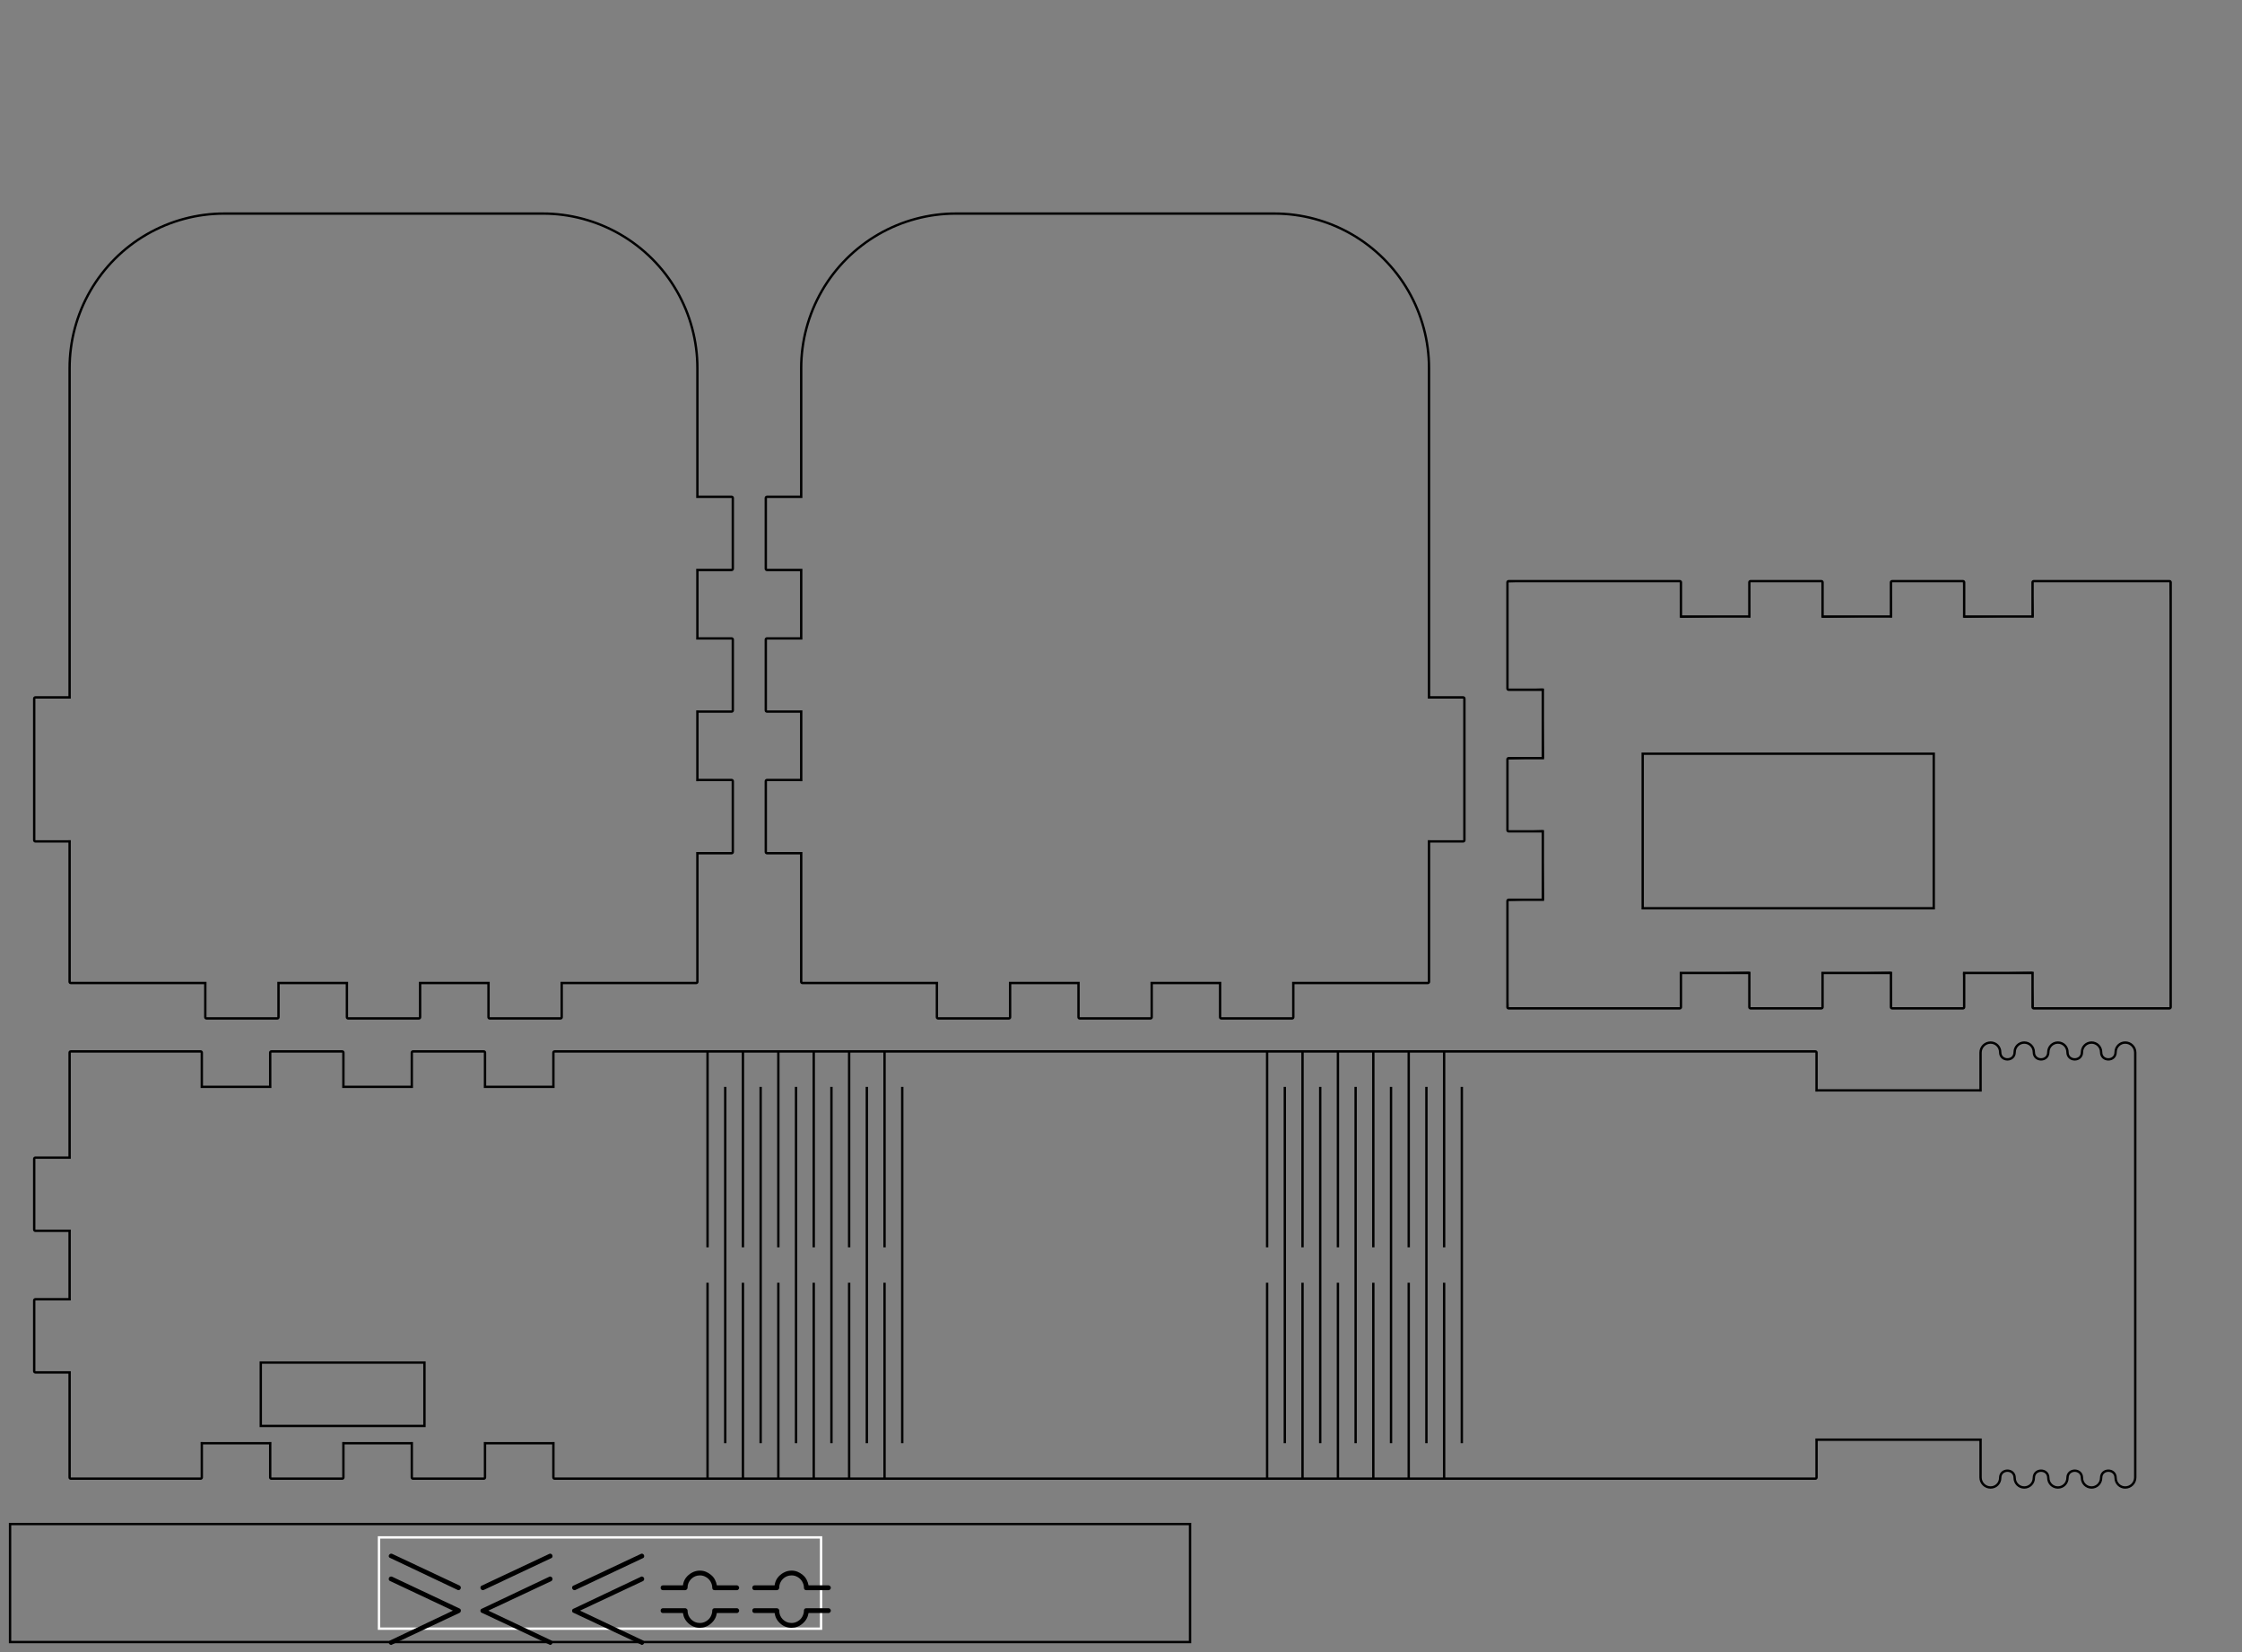 <?xml version="1.0" encoding="UTF-8" standalone="no"?>
<svg:svg
   xmlns:osb="http://www.openswatchbook.org/uri/2009/osb"
   xmlns:dc="http://purl.org/dc/elements/1.1/"
   xmlns:cc="http://creativecommons.org/ns#"
   xmlns:rdf="http://www.w3.org/1999/02/22-rdf-syntax-ns#"
   xmlns:svg="http://www.w3.org/2000/svg"
   xmlns:xlink="http://www.w3.org/1999/xlink"
   xmlns:sodipodi="http://sodipodi.sourceforge.net/DTD/sodipodi-0.dtd"
   xmlns:inkscape="http://www.inkscape.org/namespaces/inkscape"
   width="190mm"
   height="140mm"
   viewBox="0 9860 190 140"
   version="1.1"
   id="svg2"
   inkscape:version="0.48.5 r10040"
   sodipodi:docname="FlexBox4_Heltec_Board.svg">
  <svg:rect x="0" y="9860" width="190" height="140" fill="#808080" stroke="none"/>
  <sodipodi:namedview
     pagecolor="#ffffff"
     bordercolor="#666666"
     borderopacity="1"
     objecttolerance="10"
     gridtolerance="10"
     guidetolerance="10"
     inkscape:pageopacity="0"
     inkscape:pageshadow="2"
     inkscape:window-width="1841"
     inkscape:window-height="1013"
     id="namedview45"
     showgrid="false"
     showguides="true"
     inkscape:zoom="1"
     inkscape:cx="245.69132"
     inkscape:cy="260.96797"
     inkscape:window-x="0"
     inkscape:window-y="0"
     inkscape:window-maximized="0"
     inkscape:current-layer="surface5"
     inkscape:guide-bbox="true">
    <inkscape:grid
       type="xygrid"
       id="grid4904" />
  </sodipodi:namedview>
  <svg:defs
     id="defs4">
    <svg:linearGradient
       inkscape:collect="always"
       id="linearGradient4882"
       osb:paint="gradient">
      <svg:stop
         style="stop-color:#000000;stop-opacity:1;"
         offset="0"
         id="stop4884" />
      <svg:stop
         style="stop-color:#000000;stop-opacity:0;"
         offset="1"
         id="stop4886" />
    </svg:linearGradient>
    <svg:g
       id="g6">
      <svg:symbol
         overflow="visible"
         id="glyph0-0">
        <svg:path
           style="stroke:none;"
           d="M 1.25 0 L 1.25 -6.25 L 6.25 -6.25 L 6.25 0 Z M 6.094 -0.156 L 6.094 -6.094 L 1.406 -6.094 L 1.406 -0.156 Z M 6.094 -0.156 "
           id="path9" />
      </svg:symbol>
      <svg:symbol
         overflow="visible"
         id="glyph0-1">
        <svg:path
           style="stroke:none;"
           d="M 0.828 1.172 C 0.828 1.086 0.875 1.023 0.969 0.984 L 6.266 -1.531 L 0.922 -4.047 C 0.859 -4.078 0.828 -4.133 0.828 -4.219 C 0.828 -4.27 0.844 -4.316 0.875 -4.359 C 0.914 -4.398 0.969 -4.422 1.031 -4.422 C 1.062 -4.422 1.086 -4.414 1.109 -4.406 L 6.844 -1.703 C 6.906 -1.672 6.938 -1.613 6.938 -1.531 C 6.938 -1.445 6.898 -1.383 6.828 -1.344 L 1.109 1.344 C 1.086 1.363 1.062 1.375 1.031 1.375 C 0.977 1.375 0.93 1.352 0.891 1.312 C 0.848 1.27 0.828 1.223 0.828 1.172 Z M 0.969 -5.984 C 0.875 -6.016 0.828 -6.07 0.828 -6.156 C 0.828 -6.207 0.848 -6.254 0.891 -6.297 C 0.93 -6.336 0.977 -6.359 1.031 -6.359 C 1.062 -6.359 1.086 -6.352 1.109 -6.344 L 6.828 -3.656 C 6.898 -3.613 6.938 -3.551 6.938 -3.469 C 6.938 -3.414 6.914 -3.367 6.875 -3.328 C 6.844 -3.285 6.797 -3.266 6.734 -3.266 C 6.703 -3.266 6.68 -3.27 6.672 -3.281 Z M 0.969 -5.984 "
           id="path12" />
      </svg:symbol>
      <svg:symbol
         overflow="visible"
         id="glyph0-2">
        <svg:path
           style="stroke:none;"
           d="M 0.922 -1.359 C 0.859 -1.379 0.828 -1.438 0.828 -1.531 C 0.828 -1.613 0.875 -1.672 0.969 -1.703 L 6.672 -4.406 C 6.68 -4.414 6.703 -4.422 6.734 -4.422 C 6.797 -4.422 6.844 -4.398 6.875 -4.359 C 6.914 -4.328 6.938 -4.281 6.938 -4.219 C 6.938 -4.133 6.898 -4.07 6.828 -4.031 L 1.5 -1.531 L 6.844 1 C 6.906 1.031 6.938 1.086 6.938 1.172 C 6.938 1.223 6.914 1.27 6.875 1.312 C 6.844 1.352 6.797 1.375 6.734 1.375 C 6.703 1.375 6.68 1.363 6.672 1.344 Z M 0.828 -3.469 C 0.828 -3.551 0.859 -3.609 0.922 -3.641 L 6.672 -6.344 C 6.68 -6.352 6.703 -6.359 6.734 -6.359 C 6.797 -6.359 6.844 -6.336 6.875 -6.297 C 6.914 -6.266 6.938 -6.219 6.938 -6.156 C 6.938 -6.07 6.906 -6.016 6.844 -5.984 L 1.109 -3.281 C 1.086 -3.27 1.062 -3.266 1.031 -3.266 C 0.977 -3.266 0.93 -3.285 0.891 -3.328 C 0.848 -3.367 0.828 -3.414 0.828 -3.469 Z M 0.828 -3.469 "
           id="path15" />
      </svg:symbol>
      <svg:symbol
         overflow="visible"
         id="glyph0-3">
        <svg:path
           style="stroke:none;"
           d="M 0.75 -1.328 C 0.695 -1.328 0.648 -1.348 0.609 -1.391 C 0.578 -1.43 0.562 -1.477 0.562 -1.531 C 0.562 -1.582 0.578 -1.629 0.609 -1.672 C 0.648 -1.711 0.695 -1.734 0.75 -1.734 L 2.656 -1.734 C 2.695 -1.734 2.738 -1.711 2.781 -1.672 C 2.82 -1.641 2.844 -1.598 2.844 -1.547 C 2.844 -1.254 2.941 -1.004 3.141 -0.797 C 3.348 -0.586 3.598 -0.484 3.891 -0.484 C 4.078 -0.484 4.25 -0.531 4.406 -0.625 C 4.57 -0.719 4.703 -0.848 4.797 -1.016 C 4.891 -1.191 4.938 -1.367 4.938 -1.547 C 4.938 -1.586 4.953 -1.629 4.984 -1.672 C 5.023 -1.711 5.07 -1.734 5.125 -1.734 L 7.031 -1.734 C 7.082 -1.734 7.125 -1.711 7.156 -1.672 C 7.195 -1.629 7.219 -1.582 7.219 -1.531 C 7.219 -1.477 7.195 -1.43 7.156 -1.391 C 7.125 -1.348 7.082 -1.328 7.031 -1.328 L 5.328 -1.328 C 5.273 -0.973 5.109 -0.676 4.828 -0.438 C 4.555 -0.195 4.242 -0.078 3.891 -0.078 C 3.523 -0.078 3.207 -0.195 2.938 -0.438 C 2.664 -0.676 2.504 -0.973 2.453 -1.328 Z M 0.75 -3.266 C 0.695 -3.266 0.648 -3.285 0.609 -3.328 C 0.578 -3.367 0.562 -3.414 0.562 -3.469 C 0.562 -3.52 0.578 -3.566 0.609 -3.609 C 0.648 -3.648 0.695 -3.672 0.75 -3.672 L 2.453 -3.672 C 2.484 -3.91 2.566 -4.125 2.703 -4.312 C 2.848 -4.5 3.02 -4.645 3.219 -4.75 C 3.426 -4.863 3.648 -4.922 3.891 -4.922 C 4.066 -4.922 4.234 -4.891 4.391 -4.828 C 4.547 -4.766 4.691 -4.676 4.828 -4.562 C 4.961 -4.457 5.07 -4.328 5.156 -4.172 C 5.238 -4.016 5.297 -3.848 5.328 -3.672 L 7.031 -3.672 C 7.082 -3.672 7.125 -3.648 7.156 -3.609 C 7.195 -3.566 7.219 -3.52 7.219 -3.469 C 7.219 -3.414 7.195 -3.367 7.156 -3.328 C 7.125 -3.285 7.082 -3.266 7.031 -3.266 L 5.125 -3.266 C 5.07 -3.266 5.023 -3.285 4.984 -3.328 C 4.953 -3.367 4.938 -3.414 4.938 -3.469 C 4.938 -3.645 4.891 -3.816 4.797 -3.984 C 4.703 -4.148 4.57 -4.281 4.406 -4.375 C 4.25 -4.469 4.078 -4.516 3.891 -4.516 C 3.598 -4.516 3.348 -4.41 3.141 -4.203 C 2.941 -3.992 2.844 -3.75 2.844 -3.469 C 2.844 -3.414 2.82 -3.367 2.781 -3.328 C 2.738 -3.285 2.695 -3.266 2.656 -3.266 Z M 0.75 -3.266 "
           id="path18" />
      </svg:symbol>
    </svg:g>
  </svg:defs>
  <iframe
     class="cleanslate hidden"
     src="moz-extension://0c9fc154-792e-43d2-acbf-948e3a7fc030/static/commandline.html"
     id="cmdline_iframe"
     style="height: 0px !important;" />
  <svg:g
     id="surface5">
    <svg:path
       style="fill:none;stroke-width:0.2;stroke-linecap:butt;stroke-linejoin:miter;stroke:rgb(0%,0%,0%);stroke-opacity:1;stroke-miterlimit:10;"
       d="M -31.266 -1.131 L 68.734 -1.131 L 68.734 8.869 L -31.266 8.869 Z M -0 0.002 "
       transform="matrix(1,0,0,-1,32.118,9998.017)"
       id="path21" />
    <svg:path
       style="fill:none;stroke-width:0.2;stroke-linecap:butt;stroke-linejoin:miter;stroke:rgb(100%,100%,100%);stroke-opacity:1;stroke-miterlimit:10;"
       d="M -0 0.002 L 37.464 0.002 L 37.464 7.736 L -0 7.736 Z M -0 0.002 "
       transform="matrix(1,0,0,-1,32.118,9998.017)"
       id="path23" />
    <svg:g
       style="fill:rgb(0%,0%,0%);fill-opacity:1;"
       id="g25">
      <svg:use
         xlink:href="#glyph0-1"
         x="32.118"
         y="9998.017"
         id="use27" />
      <svg:use
         xlink:href="#glyph0-2"
         x="39.886"
         y="9998.017"
         id="use29" />
      <svg:use
         xlink:href="#glyph0-2"
         x="47.655"
         y="9998.017"
         id="use31" />
      <svg:use
         xlink:href="#glyph0-3"
         x="55.423"
         y="9998.017"
         id="use33" />
      <svg:use
         xlink:href="#glyph0-3"
         x="63.192"
         y="9998.017"
         id="use35" />
    </svg:g>
    <svg:path
       style="fill:none;stroke-width:0.2;stroke-linecap:butt;stroke-linejoin:miter;stroke:rgb(0%,0%,0%);stroke-opacity:1;stroke-miterlimit:10;"
       d="M 0 0 L 11 0 M 11 0 C 11.055 0 11.102 0.043 11.102 0.102 M 11.102 0.102 L 11.102 3.102 C 11.102 3.047 11.059 3 11 3 M 11 3 L 17 3 C 16.945 3 16.898 3.043 16.898 3.102 M 16.898 3.102 L 16.898 0.102 C 16.898 0.047 16.941 0 17 0 M 17 0 L 23 0 M 23 0 C 23.055 0 23.102 0.043 23.102 0.102 M 23.102 0.102 L 23.102 3.102 C 23.102 3.047 23.059 3 23 3 M 23 3 L 29 3 C 28.945 3 28.898 3.043 28.898 3.102 M 28.898 3.102 L 28.898 0.102 C 28.898 0.047 28.941 0 29 0 M 29 0 L 35 0 M 35 0 C 35.055 0 35.102 0.043 35.102 0.102 M 35.102 0.102 L 35.102 3.102 C 35.102 3.047 35.059 3 35 3 M 35 3 L 41 3 C 40.945 3 40.898 3.043 40.898 3.102 M 40.898 3.102 L 40.898 0.102 C 40.898 0.047 40.941 0 41 0 M 41 0 L 52 0 M 53.961 0 L 53.961 16.602 M 53.961 19.602 L 53.961 36.199 M 55.461 33.199 L 55.461 3 M 56.961 0 L 56.961 16.602 M 56.961 19.602 L 56.961 36.199 M 58.461 33.199 L 58.461 3 M 59.961 0 L 59.961 16.602 M 59.961 19.602 L 59.961 36.199 M 61.461 33.199 L 61.461 3 M 62.961 0 L 62.961 16.602 M 62.961 19.602 L 62.961 36.199 M 64.461 33.199 L 64.461 3 M 65.961 0 L 65.961 16.602 M 65.961 19.602 L 65.961 36.199 M 67.461 33.199 L 67.461 3 M 68.961 0 L 68.961 16.602 M 68.961 19.602 L 68.961 36.199 M 70.461 33.199 L 70.461 3 M 52 0 L 72.422 0 M 72.422 0 L 99.422 0 M 101.383 0 L 101.383 16.602 M 101.383 19.602 L 101.383 36.199 M 102.883 33.199 L 102.883 3 M 104.383 0 L 104.383 16.602 M 104.383 19.602 L 104.383 36.199 M 105.883 33.199 L 105.883 3 M 107.383 0 L 107.383 16.602 M 107.383 19.602 L 107.383 36.199 M 108.883 33.199 L 108.883 3 M 110.383 0 L 110.383 16.602 M 110.383 19.602 L 110.383 36.199 M 111.883 33.199 L 111.883 3 M 113.383 0 L 113.383 16.602 M 113.383 19.602 L 113.383 36.199 M 114.883 33.199 L 114.883 3 M 116.383 0 L 116.383 16.602 M 116.383 19.602 L 116.383 36.199 M 117.883 33.199 L 117.883 3 M 99.422 0 L 119.844 0 M 119.844 0 L 147.844 0 C 147.898 0 147.945 0.043 147.945 0.102 M 147.945 0.102 L 147.945 3.402 C 147.945 3.348 147.902 3.301 147.844 3.301 M 147.844 3.301 L 161.945 3.301 C 161.891 3.301 161.844 3.344 161.844 3.402 M 161.844 3.402 L 161.844 0.102 C 161.844 -0.367 162.223 -0.75 162.695 -0.75 C 163.145 -0.75 163.508 -0.387 163.508 0.062 C 163.508 0.879 164.734 0.879 164.734 0.062 C 164.734 -0.387 165.098 -0.75 165.547 -0.75 C 165.996 -0.75 166.359 -0.387 166.359 0.062 C 166.359 0.879 167.586 0.879 167.586 0.062 C 167.586 -0.387 167.949 -0.75 168.398 -0.75 C 168.848 -0.75 169.211 -0.387 169.211 0.062 C 169.211 0.879 170.438 0.879 170.438 0.062 C 170.438 -0.387 170.801 -0.75 171.25 -0.75 C 171.699 -0.75 172.062 -0.387 172.062 0.062 C 172.062 0.879 173.289 0.879 173.289 0.062 C 173.289 -0.387 173.652 -0.75 174.102 -0.75 C 174.57 -0.75 174.953 -0.371 174.953 0.102 M 174.953 0.102 L 174.953 36.102 C 174.953 36.57 174.574 36.953 174.102 36.953 C 173.652 36.953 173.289 36.59 173.289 36.141 C 173.289 35.324 172.062 35.324 172.062 36.141 C 172.062 36.59 171.699 36.953 171.25 36.953 C 170.801 36.953 170.438 36.59 170.438 36.141 C 170.438 35.324 169.211 35.324 169.211 36.141 C 169.211 36.59 168.848 36.953 168.398 36.953 C 167.949 36.953 167.586 36.59 167.586 36.141 C 167.586 35.324 166.359 35.324 166.359 36.141 C 166.359 36.59 165.996 36.953 165.547 36.953 C 165.098 36.953 164.734 36.59 164.734 36.141 C 164.734 35.324 163.508 35.324 163.508 36.141 C 163.508 36.59 163.145 36.953 162.695 36.953 C 162.227 36.953 161.844 36.574 161.844 36.102 M 161.844 36.102 L 161.844 32.801 C 161.844 32.855 161.887 32.902 161.945 32.902 M 161.945 32.902 L 147.844 32.902 C 147.898 32.902 147.945 32.859 147.945 32.801 M 147.945 32.801 L 147.945 36.102 C 147.945 36.156 147.902 36.203 147.844 36.203 M 147.844 36.203 L 119.844 36.203 M 119.844 36.203 L 99.422 36.203 M 99.422 36.203 L 72.422 36.203 M 72.422 36.203 L 52 36.203 M 52 36.203 L 41 36.203 M 41 36.203 C 40.945 36.203 40.898 36.16 40.898 36.102 M 40.898 36.102 L 40.898 33.102 C 40.898 33.156 40.941 33.203 41 33.203 M 41 33.203 L 35 33.203 C 35.055 33.203 35.102 33.16 35.102 33.102 M 35.102 33.102 L 35.102 36.102 C 35.102 36.156 35.059 36.203 35 36.203 M 35 36.203 L 29 36.203 M 29 36.203 C 28.945 36.203 28.898 36.16 28.898 36.102 M 28.898 36.102 L 28.898 33.102 C 28.898 33.156 28.941 33.203 29 33.203 M 29 33.203 L 23 33.203 C 23.055 33.203 23.102 33.16 23.102 33.102 M 23.102 33.102 L 23.102 36.102 C 23.102 36.156 23.059 36.203 23 36.203 M 23 36.203 L 17 36.203 M 17 36.203 C 16.945 36.203 16.898 36.16 16.898 36.102 M 16.898 36.102 L 16.898 33.102 C 16.898 33.156 16.941 33.203 17 33.203 M 17 33.203 L 11 33.203 C 11.055 33.203 11.102 33.16 11.102 33.102 M 11.102 33.102 L 11.102 36.102 C 11.102 36.156 11.059 36.203 11 36.203 M 11 36.203 L -0 36.203 C -0.055 36.203 -0.102 36.16 -0.102 36.102 M -0.102 36.102 L -0.102 33.102 M -0.102 33.102 L -0.102 27.102 M -0.102 27.102 C -0.102 27.156 -0.059 27.203 -0 27.203 M -0 27.203 L -3 27.203 C -3.055 27.203 -3.102 27.16 -3.102 27.102 M -3.102 27.102 L -3.102 21.102 C -3.102 21.047 -3.059 21 -3 21 M -3 21 L -0 21 C -0.055 21 -0.102 21.043 -0.102 21.102 M -0.102 21.102 L -0.102 15.102 M -0.102 15.102 C -0.102 15.156 -0.059 15.203 -0 15.203 M -0 15.203 L -3 15.203 C -3.055 15.203 -3.102 15.16 -3.102 15.102 M -3.102 15.102 L -3.102 9.102 C -3.102 9.047 -3.059 9 -3 9 M -3 9 L -0 9 C -0.055 9 -0.102 9.043 -0.102 9.102 M -0.102 9.102 L -0.102 3.102 M -0.102 3.102 L -0.102 0.102 C -0.102 0.047 -0.059 0 0 0 "
       transform="matrix(1,0,0,-1,6,9985.301)"
       id="path37" />
    <svg:path
       style="fill:none;stroke-width:0.2;stroke-linecap:butt;stroke-linejoin:miter;stroke:rgb(0%,0%,0%);stroke-opacity:1;stroke-miterlimit:10;"
       d="M -0 0 L 11.5 0 M 11.5 0 C 11.445 0 11.398 0.043 11.398 0.102 M 11.398 0.102 L 11.398 -2.898 C 11.398 -2.953 11.441 -3 11.5 -3 M 11.5 -3 L 17.5 -3 C 17.555 -3 17.602 -2.957 17.602 -2.898 M 17.602 -2.898 L 17.602 0.102 C 17.602 0.047 17.559 0 17.5 0 M 17.5 0 L 23.5 0 M 23.5 0 C 23.445 0 23.398 0.043 23.398 0.102 M 23.398 0.102 L 23.398 -2.898 C 23.398 -2.953 23.441 -3 23.5 -3 M 23.5 -3 L 29.5 -3 C 29.555 -3 29.602 -2.957 29.602 -2.898 M 29.602 -2.898 L 29.602 0.102 C 29.602 0.047 29.559 0 29.5 0 M 29.5 0 L 35.5 0 M 35.5 0 C 35.445 0 35.398 0.043 35.398 0.102 M 35.398 0.102 L 35.398 -2.898 C 35.398 -2.953 35.441 -3 35.5 -3 M 35.5 -3 L 41.5 -3 C 41.555 -3 41.602 -2.957 41.602 -2.898 M 41.602 -2.898 L 41.602 0.102 C 41.602 0.047 41.559 0 41.5 0 M 41.5 0 L 53 0 C 53.055 0 53.102 0.043 53.102 0.102 M 53.102 0.102 L 53.102 11.102 M 53.102 11.102 C 53.102 11.047 53.059 11 53 11 M 53 11 L 56 11 C 56.055 11 56.102 11.043 56.102 11.102 M 56.102 11.102 L 56.102 17.102 C 56.102 17.156 56.059 17.203 56 17.203 M 56 17.203 L 53 17.203 C 53.055 17.203 53.102 17.16 53.102 17.102 M 53.102 17.102 L 53.102 23.102 M 53.102 23.102 C 53.102 23.047 53.059 23 53 23 M 53 23 L 56 23 C 56.055 23 56.102 23.043 56.102 23.102 M 56.102 23.102 L 56.102 29.102 C 56.102 29.156 56.059 29.203 56 29.203 M 56 29.203 L 53 29.203 C 53.055 29.203 53.102 29.16 53.102 29.102 M 53.102 29.102 L 53.102 35.102 M 53.102 35.102 C 53.102 35.047 53.059 35 53 35 M 53 35 L 56 35 C 56.055 35 56.102 35.043 56.102 35.102 M 56.102 35.102 L 56.102 41.102 C 56.102 41.156 56.059 41.203 56 41.203 M 56 41.203 L 53 41.203 C 53.055 41.203 53.102 41.16 53.102 41.102 M 53.102 41.102 L 53.102 52.102 C 53.102 54.402 52.496 56.66 51.348 58.652 C 50.199 60.645 48.543 62.297 46.551 63.449 C 44.559 64.598 42.301 65.203 40 65.203 M 40 65.203 L 13 65.203 C 10.699 65.203 8.441 64.598 6.449 63.449 C 4.457 62.301 2.805 60.645 1.652 58.652 C 0.504 56.66 -0.102 54.402 -0.102 52.102 M -0.102 52.102 L -0.102 24.102 C -0.102 24.156 -0.059 24.203 -0 24.203 M -0 24.203 L -3 24.203 C -3.055 24.203 -3.102 24.16 -3.102 24.102 M -3.102 24.102 L -3.102 12.102 C -3.102 12.047 -3.059 12 -3 12 M -3 12 L -0 12 C -0.055 12 -0.102 12.043 -0.102 12.102 M -0.102 12.102 L -0.102 0.102 C -0.102 0.047 -0.059 0 -0 0 "
       transform="matrix(1,0,0,-1,6,9943.301)"
       id="path39" />
    <svg:path
       style="fill:none;stroke-width:0.2;stroke-linecap:butt;stroke-linejoin:miter;stroke:rgb(0%,0%,0%);stroke-opacity:1;stroke-miterlimit:10;"
       d="M 0 0 L 11.5 0 M 11.5 0 C 11.445 0 11.398 0.043 11.398 0.102 M 11.398 0.102 L 11.398 -2.898 C 11.398 -2.953 11.441 -3 11.5 -3 M 11.5 -3 L 17.5 -3 C 17.555 -3 17.602 -2.957 17.602 -2.898 M 17.602 -2.898 L 17.602 0.102 C 17.602 0.047 17.559 0 17.5 0 M 17.5 0 L 23.5 0 M 23.5 0 C 23.445 0 23.398 0.043 23.398 0.102 M 23.398 0.102 L 23.398 -2.898 C 23.398 -2.953 23.441 -3 23.5 -3 M 23.5 -3 L 29.5 -3 C 29.555 -3 29.602 -2.957 29.602 -2.898 M 29.602 -2.898 L 29.602 0.102 C 29.602 0.047 29.559 0 29.5 0 M 29.5 0 L 35.5 0 M 35.5 0 C 35.445 0 35.398 0.043 35.398 0.102 M 35.398 0.102 L 35.398 -2.898 C 35.398 -2.953 35.441 -3 35.5 -3 M 35.5 -3 L 41.5 -3 C 41.555 -3 41.602 -2.957 41.602 -2.898 M 41.602 -2.898 L 41.602 0.102 C 41.602 0.047 41.559 0 41.5 0 M 41.5 0 L 53 0 C 53.055 0 53.102 0.043 53.102 0.102 M 53.102 0.102 L 53.102 11.102 M 53.102 11.102 C 53.102 11.047 53.059 11 53 11 M 53 11 L 56 11 C 56.055 11 56.102 11.043 56.102 11.102 M 56.102 11.102 L 56.102 17.102 C 56.102 17.156 56.059 17.203 56 17.203 M 56 17.203 L 53 17.203 C 53.055 17.203 53.102 17.16 53.102 17.102 M 53.102 17.102 L 53.102 23.102 M 53.102 23.102 C 53.102 23.047 53.059 23 53 23 M 53 23 L 56 23 C 56.055 23 56.102 23.043 56.102 23.102 M 56.102 23.102 L 56.102 29.102 C 56.102 29.156 56.059 29.203 56 29.203 M 56 29.203 L 53 29.203 C 53.055 29.203 53.102 29.16 53.102 29.102 M 53.102 29.102 L 53.102 35.102 M 53.102 35.102 C 53.102 35.047 53.059 35 53 35 M 53 35 L 56 35 C 56.055 35 56.102 35.043 56.102 35.102 M 56.102 35.102 L 56.102 41.102 C 56.102 41.156 56.059 41.203 56 41.203 M 56 41.203 L 53 41.203 C 53.055 41.203 53.102 41.16 53.102 41.102 M 53.102 41.102 L 53.102 52.102 C 53.102 54.402 52.496 56.66 51.348 58.652 C 50.199 60.645 48.543 62.297 46.551 63.449 C 44.559 64.598 42.301 65.203 40 65.203 M 40 65.203 L 13 65.203 C 10.699 65.203 8.441 64.598 6.449 63.449 C 4.457 62.301 2.805 60.645 1.652 58.652 C 0.504 56.66 -0.102 54.402 -0.102 52.102 M -0.102 52.102 L -0.102 24.102 C -0.102 24.156 -0.059 24.203 -0 24.203 M -0 24.203 L -3 24.203 C -3.055 24.203 -3.102 24.16 -3.102 24.102 M -3.102 24.102 L -3.102 12.102 C -3.102 12.047 -3.059 12 -3 12 M -3 12 L 0 12 C -0.055 12 -0.102 12.043 -0.102 12.102 M -0.102 12.102 L -0.102 0.102 C -0.102 0.047 -0.059 0 0 0 "
       transform="matrix(-1,0,-0,-1,121,9943.301)"
       id="path41" />
    <svg:path
       style="fill:#000000;stroke-width:0.2;stroke-linecap:butt;stroke-linejoin:miter;stroke:rgb(0%, 0%, 0%);stroke-opacity:1;stroke-miterlimit:10;fill-opacity:1;stroke-dasharray:none"
       d="M 0 0 L 11.5 0 M 11.5 0 C 11.555 0 11.602 0.043 11.602 0.102 M 11.602 0.102 L 11.602 3.102 C 11.602 3.047 11.559 3 11.5 3 M 11.5 3 L 17.5 3 C 17.445 3 17.398 3.043 17.398 3.102 M 17.398 3.102 L 17.398 0.102 C 17.398 0.047 17.441 0 17.5 0 M 17.5 0 L 23.5 0 M 23.5 0 C 23.555 0 23.602 0.043 23.602 0.102 M 23.602 0.102 L 23.602 3.102 C 23.602 3.047 23.559 3 23.5 3 M 23.5 3 L 29.5 3 C 29.445 3 29.398 3.043 29.398 3.102 M 29.398 3.102 L 29.398 0.102 C 29.398 0.047 29.441 0 29.5 0 M 29.5 0 L 35.5 0 M 35.5 0 C 35.555 0 35.602 0.043 35.602 0.102 M 35.602 0.102 L 35.602 3.102 C 35.602 3.047 35.559 3 35.5 3 M 35.5 3 L 41.5 3 C 41.445 3 41.398 3.043 41.398 3.102 M 41.398 3.102 L 41.398 0.102 C 41.398 0.047 41.441 0 41.5 0 M 41.5 0 L 53 0 M 53 0 C 53.055 0 53.102 0.043 53.102 0.102 M 53.102 0.102 L 53.102 3.102 M 53.102 3.102 L 53.102 33.102 M 53.102 33.102 L 53.102 36.102 C 53.102 36.156 53.059 36.203 53 36.203 M 53 36.203 L 53 36.203 M 53 36.203 L 41.5 36.203 M 41.5 36.203 C 41.445 36.203 41.398 36.16 41.398 36.102 M 41.398 36.102 L 41.398 33.102 C 41.398 33.156 41.441 33.203 41.5 33.203 M 41.5 33.203 L 35.5 33.203 C 35.555 33.203 35.602 33.16 35.602 33.102 M 35.602 33.102 L 35.602 36.102 C 35.602 36.156 35.559 36.203 35.5 36.203 M 35.5 36.203 L 29.5 36.203 M 29.5 36.203 C 29.445 36.203 29.398 36.16 29.398 36.102 M 29.398 36.102 L 29.398 33.102 C 29.398 33.156 29.441 33.203 29.5 33.203 M 29.5 33.203 L 23.5 33.203 C 23.555 33.203 23.602 33.16 23.602 33.102 M 23.602 33.102 L 23.602 36.102 C 23.602 36.156 23.559 36.203 23.5 36.203 M 23.5 36.203 L 17.5 36.203 M 17.5 36.203 C 17.445 36.203 17.398 36.16 17.398 36.102 M 17.398 36.102 L 17.398 33.102 C 17.398 33.156 17.441 33.203 17.5 33.203 M 17.5 33.203 L 11.5 33.203 C 11.555 33.203 11.602 33.16 11.602 33.102 M 11.602 33.102 L 11.602 36.102 C 11.602 36.156 11.559 36.203 11.5 36.203 M 11.5 36.203 L -0 36.203 M -0 36.203 L -3 36.203 C -3.055 36.203 -3.102 36.16 -3.102 36.102 M -3.102 36.102 L -3.102 33.102 M -3.102 33.102 L -3.102 27.102 M -3.102 27.102 C -3.102 27.047 -3.059 27 -3 27 M -3 27 L -0 27 C -0.055 27 -0.102 27.043 -0.102 27.102 M -0.102 27.102 L -0.102 21.102 C -0.102 21.156 -0.059 21.203 0 21.203 M 0 21.203 L -3 21.203 C -3.055 21.203 -3.102 21.16 -3.102 21.102 M -3.102 21.102 L -3.102 15.102 M -3.102 15.102 C -3.102 15.047 -3.059 15 -3 15 M -3 15 L 0 15 C -0.055 15 -0.102 15.043 -0.102 15.102 M -0.102 15.102 L -0.102 9.102 C -0.102 9.156 -0.059 9.203 0 9.203 M 0 9.203 L -3 9.203 C -3.055 9.203 -3.102 9.16 -3.102 9.102 M -3.102 9.102 L -3.102 3.102 M -3.102 3.102 L -3.102 0.102 C -3.102 0.047 -3.059 0 -3 0 M -3 0 L 0 0 "
       transform="matrix(1,0,0,-1,130.852,9945.449)"
       id="path43" />
    <svg:rect
       style="fill:none;stroke:#000000;stroke-width:0.2;stroke-miterlimit:10;stroke-opacity:1;stroke-dasharray:none"
       id="rect4880"
       width="24.666"
       height="13.096"
       x="139.211"
       y="9923.87" />
    <svg:rect
       style="fill:none;stroke:#000000;stroke-width:0.2;stroke-miterlimit:10;stroke-opacity:1;stroke-dasharray:none"
       id="rect6020"
       width="13.87"
       height="5.37"
       x="22.1"
       y="9975.465" />
  </svg:g>
</svg:svg>
